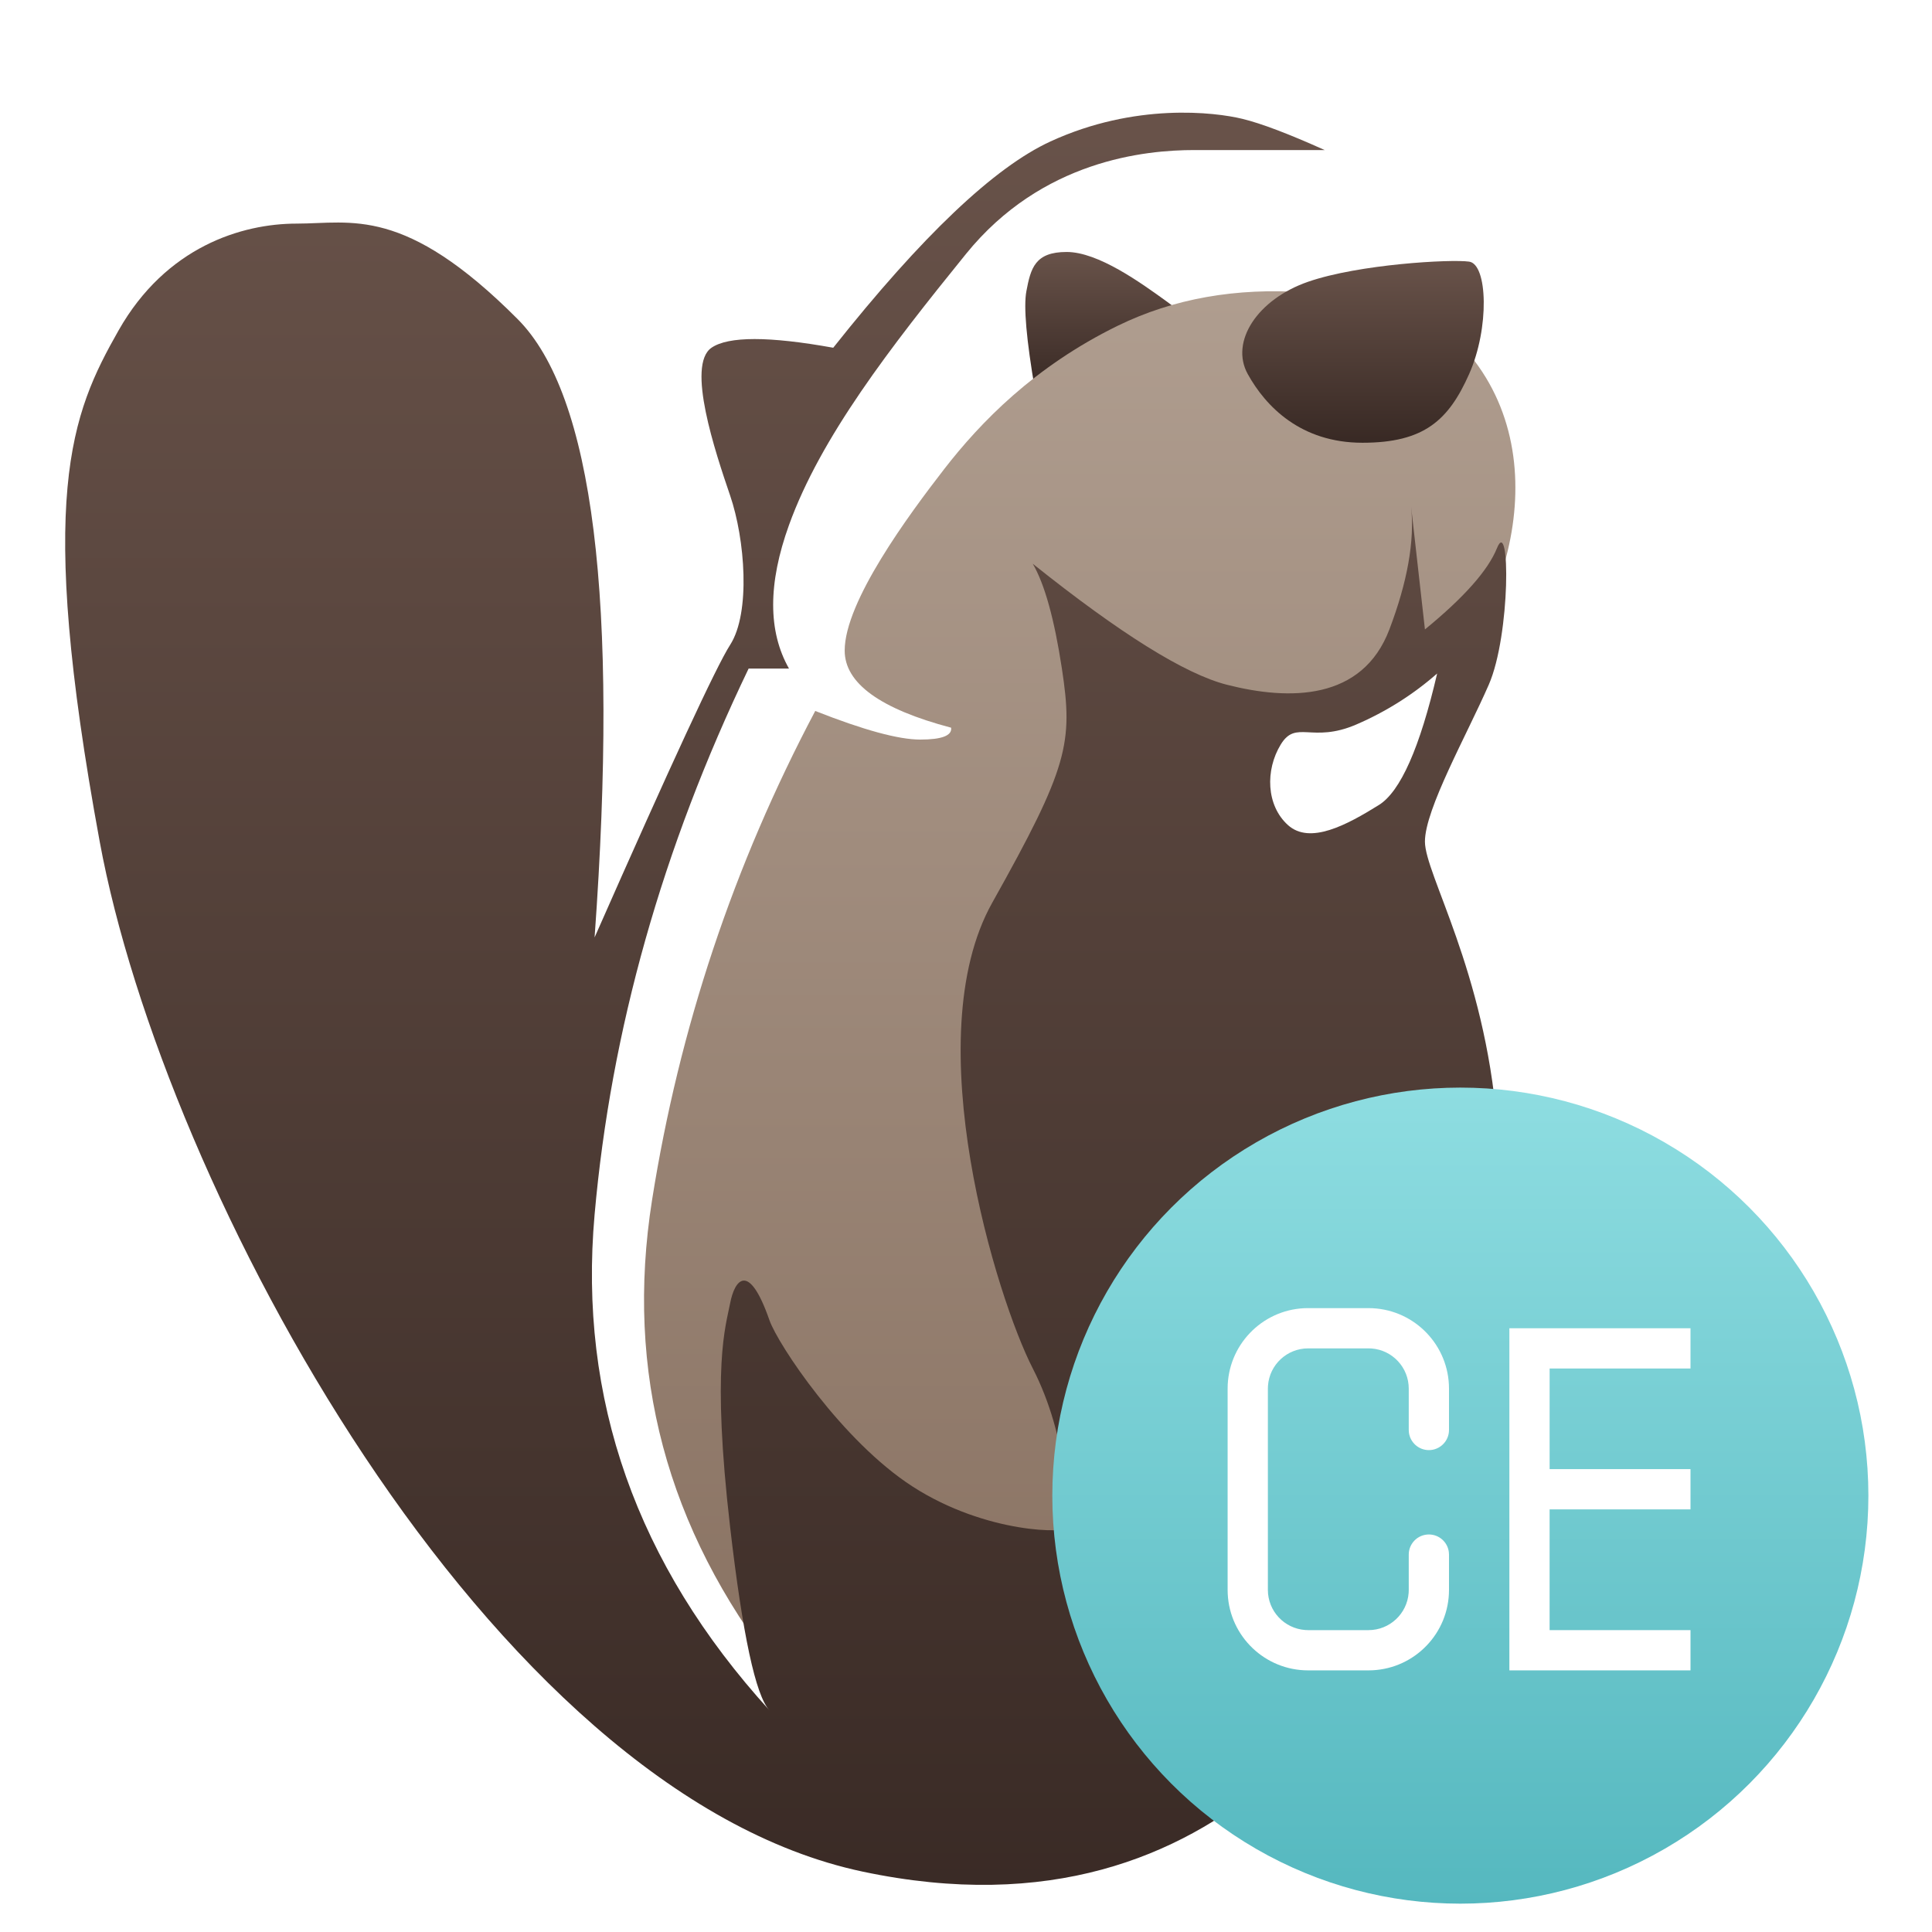 <svg xmlns="http://www.w3.org/2000/svg" width="96" height="96" viewBox="0 0 96 96">
  <defs>
    <filter id="io.dbeaver.community-a" width="126.8%" height="127%" x="-13.4%" y="-13.5%" filterUnits="objectBoundingBox">
      <feOffset dy="2" in="SourceAlpha" result="shadowOffsetOuter1"/>
      <feGaussianBlur in="shadowOffsetOuter1" result="shadowBlurOuter1" stdDeviation="2"/>
      <feColorMatrix in="shadowBlurOuter1" result="shadowMatrixOuter1" values="0 0 0 0 0   0 0 0 0 0   0 0 0 0 0  0 0 0 0.2 0"/>
      <feMerge>
        <feMergeNode in="shadowMatrixOuter1"/>
        <feMergeNode in="SourceGraphic"/>
      </feMerge>
    </filter>
    <linearGradient id="io.dbeaver.community-b" x1="50%" x2="50%" y1="0%" y2="100%">
      <stop offset="0%" stop-color="#69534A"/>
      <stop offset="100%" stop-color="#382924"/>
    </linearGradient>
    <linearGradient id="io.dbeaver.community-c" x1="50%" x2="50%" y1="0%" y2="100%">
      <stop offset="0%" stop-color="#AF9D8F"/>
      <stop offset="100%" stop-color="#8A7363"/>
    </linearGradient>
    <linearGradient id="io.dbeaver.community-d" x1="50%" x2="50%" y1="0%" y2="100%">
      <stop offset="0%" stop-color="#69534A"/>
      <stop offset="100%" stop-color="#382924"/>
    </linearGradient>
    <linearGradient id="io.dbeaver.community-e" x1="50%" x2="50%" y1="0%" y2="100%">
      <stop offset="0%" stop-color="#8EDDE1"/>
      <stop offset="100%" stop-color="#55B8BF"/>
    </linearGradient>
    <linearGradient id="io.dbeaver.community-f" x1="50%" x2="50%" y1="0%" y2="100%">
      <stop offset="0%" stop-color="#69534A"/>
      <stop offset="100%" stop-color="#382924"/>
    </linearGradient>
  </defs>
  <g fill="none" fill-rule="evenodd" filter="url(#io.dbeaver.community-a)" transform="translate(3.238 3.598)">
    <path fill="url(#io.dbeaver.community-b)" d="M48.193,13.79 C47.762,11.279 47.618,9.64 47.762,8.874 C47.978,7.724 48.193,6.922 49.762,6.922 C51.331,6.922 53.442,8.447 54.762,9.402 C55.642,10.038 56.135,10.705 56.241,11.402 L48.193,13.79 Z"/>
    <path fill="url(#io.dbeaver.community-c)" d="M35.384,77.39 C29.887,70.355 27.813,62.57 29.162,54.033 C30.512,45.496 33.214,37.395 37.271,29.729 C39.672,30.677 41.41,31.151 42.486,31.151 C43.561,31.151 44.074,30.954 44.023,30.561 C40.497,29.629 38.734,28.352 38.734,26.729 C38.734,24.296 41.904,20.001 43.686,17.701 C45.469,15.401 48.16,12.613 52.303,10.588 C55.066,9.239 58.178,8.686 61.641,8.93 C65.766,9.263 68.56,10.393 70.021,12.321 C72.213,15.211 72.457,18.81 71.605,22.072 C71.037,24.247 68.913,26.53 65.233,28.922 L57.473,30.561 L49.016,44.402 L51.933,70.569 L48.272,77.047 L35.384,77.39 Z"/>
    <path fill="url(#io.dbeaver.community-d)" d="M11.502,5.513 C14.229,5.513 16.849,4.605 22.484,10.259 C26.24,14.027 27.515,24.268 26.307,40.982 C30.112,32.355 32.357,27.51 33.042,26.445 C34.07,24.848 33.781,21.19 33.042,19.026 C32.303,16.861 30.855,12.545 32.116,11.681 C32.956,11.106 34.973,11.106 38.165,11.681 C42.567,6.131 46.167,2.713 48.965,1.428 C53.162,-0.5 57.116,-0.031 58.51,0.311 C59.44,0.538 60.799,1.054 62.586,1.858 C59.901,1.858 57.742,1.858 56.11,1.858 C53.661,1.858 48.54,2.357 44.762,7.019 C40.984,11.681 37.54,16.132 35.967,20.491 C34.918,23.397 34.918,25.775 35.967,27.624 L33.96,27.624 C29.67,36.551 27.119,45.594 26.307,54.753 C25.494,63.912 28.39,72.124 34.995,79.387 C34.311,78.657 33.659,75.624 33.042,70.288 C32.116,62.283 32.823,60.309 33.042,59.16 C33.26,58.01 33.96,57.027 34.995,60.001 C35.413,61.2 38.608,66.013 42.111,68.269 C45.786,70.636 49.854,70.604 49.854,70.288 C49.854,69.67 49.854,65.848 48.079,62.396 C46.304,58.944 42.279,46.011 46.067,39.255 C49.854,32.499 50.088,31.317 49.527,27.624 C49.152,25.163 48.67,23.426 48.079,22.414 C52.431,25.892 55.646,27.896 57.723,28.426 C60.838,29.221 64.455,29.221 65.8,25.678 C66.696,23.317 67.057,21.287 66.881,19.589 L67.566,25.678 C69.508,24.088 70.701,22.743 71.144,21.643 C71.808,19.993 71.823,25.941 70.738,28.426 C69.653,30.911 67.566,34.609 67.566,36.22 C67.566,37.83 70.526,42.624 71.144,50.195 C71.762,57.766 70.981,68.52 68.093,72.535 C65.205,76.55 58.21,91.337 39.619,87.4 C21.027,83.462 4.881,53.414 1.716,36.22 C-1.448,19.026 0.3,14.97 2.655,10.818 C5.011,6.665 8.776,5.513 11.502,5.513 Z"/>
    <circle cx="69.326" cy="68.719" r="20.275" fill="url(#io.dbeaver.community-e)"/>
    <path fill="#FFF" d="M71.762,60.402 L80.762,60.402 L80.762,62.402 L73.762,62.402 L73.762,67.402 L80.762,67.402 L80.762,69.402 L73.761,69.402 L73.761,75.402 L80.762,75.402 L80.762,77.402 L71.762,77.402 L71.762,60.402 Z"/>
    <path fill="#FFF" fill-rule="nonzero" d="M64.762,59.402 C66.904,59.402 68.653,61.086 68.757,63.202 L68.762,63.402 L68.762,65.457 C68.762,66.009 68.314,66.457 67.762,66.457 C67.249,66.457 66.827,66.07 66.769,65.573 L66.762,65.457 L66.762,63.402 C66.762,62.347 65.946,61.483 64.911,61.407 L64.762,61.402 L61.762,61.402 C60.708,61.402 59.844,62.217 59.768,63.252 L59.762,63.402 L59.762,73.402 C59.762,74.456 60.578,75.32 61.613,75.396 L61.762,75.402 L64.762,75.402 C65.816,75.402 66.68,74.586 66.757,73.551 L66.762,73.402 L66.762,71.649 C66.762,71.096 67.21,70.649 67.762,70.649 C68.275,70.649 68.698,71.035 68.755,71.532 L68.762,71.649 L68.762,73.402 C68.762,75.544 67.078,77.293 64.962,77.397 L64.762,77.402 L61.762,77.402 C59.62,77.402 57.871,75.718 57.767,73.601 L57.762,73.402 L57.762,63.402 C57.762,61.259 59.446,59.51 61.562,59.406 L61.762,59.402 L64.762,59.402 Z"/>
    <path fill="url(#io.dbeaver.community-f)" d="M61.762,8.402 C64.283,7.529 68.844,7.274 69.762,7.402 C70.68,7.529 70.781,10.699 69.762,12.989 C68.743,15.279 67.531,16.402 64.462,16.402 C61.393,16.402 59.653,14.598 58.762,12.989 C57.871,11.38 59.242,9.274 61.762,8.402 Z"/>
    <path fill="#FFF" d="M68.173,27.868 C67.314,31.557 66.349,33.735 65.278,34.402 C63.672,35.402 61.85,36.379 60.762,35.402 C59.674,34.424 59.631,32.663 60.398,31.402 C61.164,30.141 61.942,31.356 64.156,30.402 C65.632,29.765 66.971,28.921 68.173,27.868 Z"/>
  </g>
</svg>

